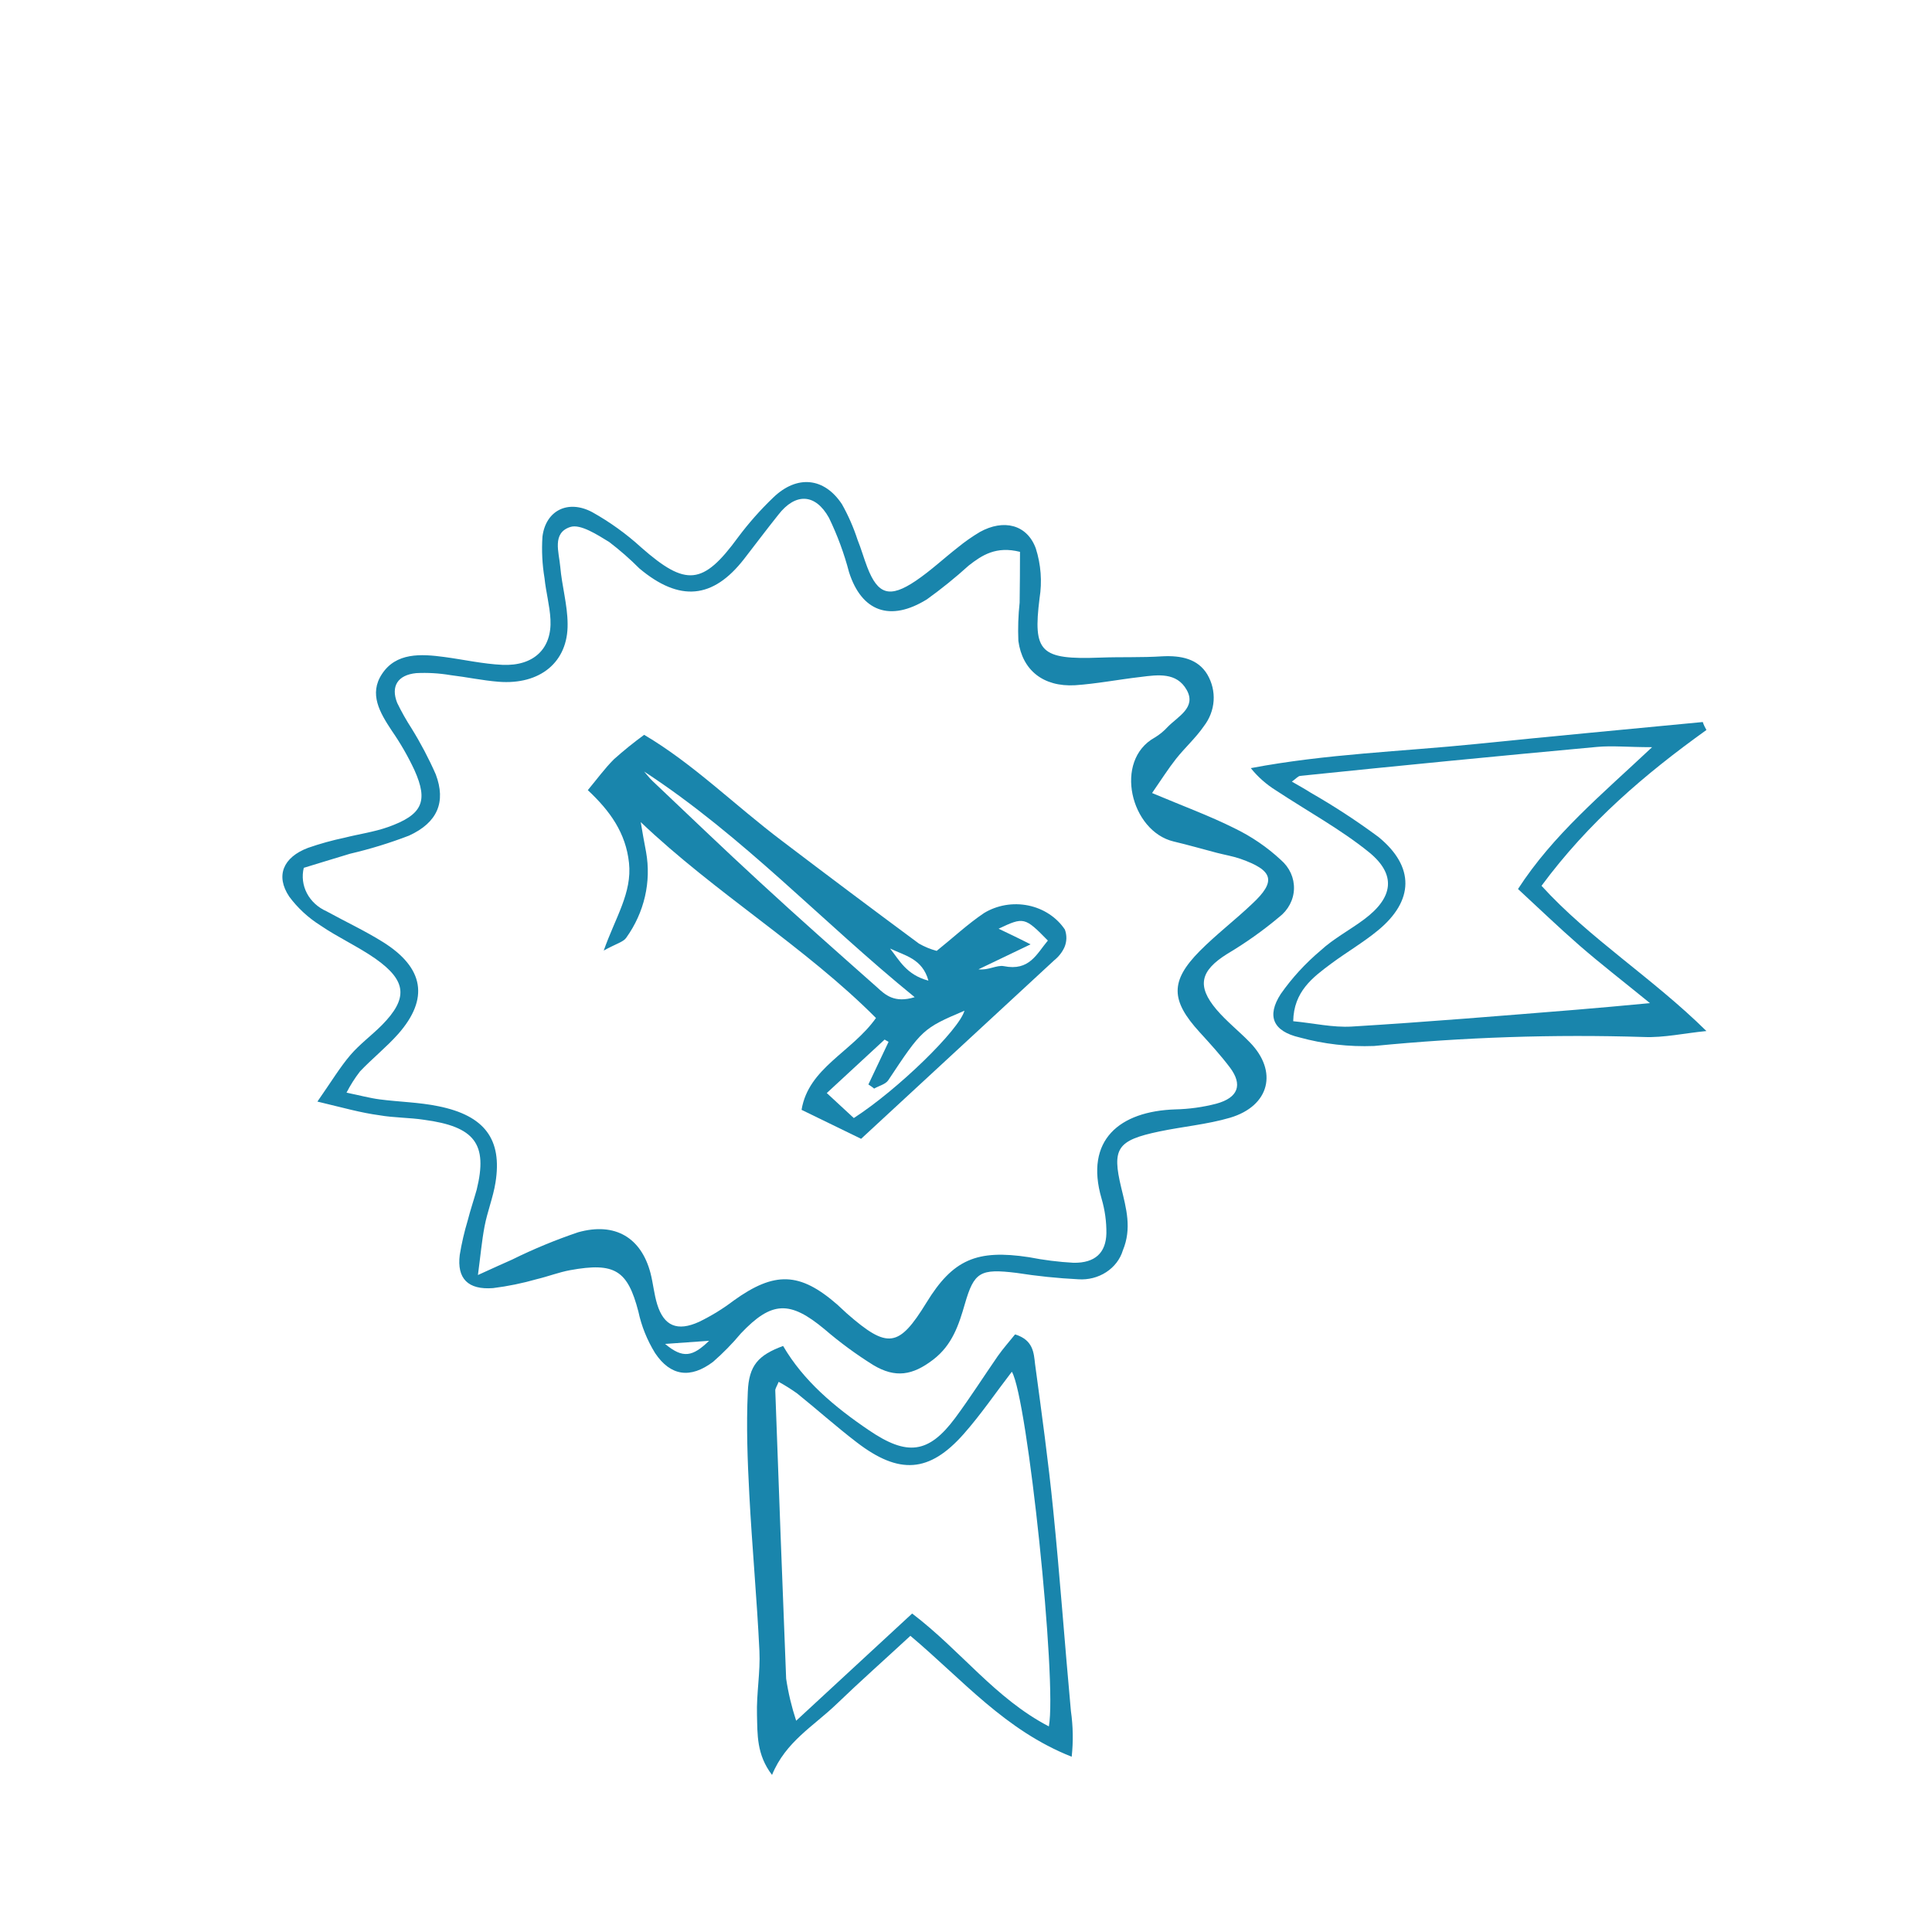 <svg width="96" height="96" viewBox="0 0 96 96" fill="none" xmlns="http://www.w3.org/2000/svg">
<path d="M15.772 54.737C16.481 53.719 16.895 53.029 17.411 52.424C17.87 51.888 18.468 51.447 18.975 50.939C20.282 49.613 20.219 48.74 18.658 47.638C17.791 47.032 16.786 46.577 15.923 45.985C15.313 45.601 14.787 45.114 14.371 44.551C13.68 43.516 14.069 42.597 15.307 42.129C15.898 41.923 16.503 41.756 17.118 41.626C17.834 41.445 18.585 41.342 19.28 41.096C20.985 40.49 21.293 39.826 20.596 38.272C20.278 37.59 19.9 36.932 19.467 36.307C18.878 35.417 18.323 34.485 18.978 33.494C19.681 32.419 20.91 32.489 22.075 32.645C23.041 32.774 24.001 32.992 24.968 33.036C26.525 33.103 27.431 32.227 27.352 30.776C27.316 30.089 27.126 29.411 27.057 28.727C26.943 28.046 26.909 27.356 26.954 26.668C27.114 25.37 28.219 24.806 29.427 25.448C30.309 25.942 31.126 26.53 31.86 27.201C34.091 29.163 34.933 29.082 36.678 26.693C37.2 25.994 37.782 25.336 38.42 24.725C39.6 23.584 40.956 23.721 41.837 25.055C42.154 25.619 42.412 26.21 42.61 26.818C42.791 27.265 42.921 27.731 43.093 28.18C43.619 29.548 44.207 29.735 45.503 28.861C46.242 28.362 46.891 27.75 47.595 27.201C47.938 26.92 48.305 26.663 48.691 26.433C49.865 25.783 51.03 26.056 51.468 27.248C51.724 28.052 51.788 28.898 51.655 29.726C51.32 32.403 51.682 32.788 54.665 32.676C55.698 32.637 56.733 32.679 57.754 32.612C58.687 32.565 59.523 32.735 59.991 33.513C60.226 33.914 60.334 34.367 60.304 34.821C60.273 35.276 60.105 35.713 59.819 36.084C59.42 36.664 58.874 37.153 58.433 37.711C58.046 38.202 57.717 38.724 57.246 39.405C58.759 40.044 60.087 40.529 61.334 41.152C62.188 41.565 62.968 42.098 63.647 42.731C63.859 42.914 64.027 43.137 64.14 43.385C64.252 43.633 64.305 43.9 64.297 44.169C64.289 44.437 64.219 44.701 64.091 44.943C63.964 45.184 63.783 45.398 63.559 45.569C62.753 46.245 61.887 46.859 60.972 47.403C59.644 48.235 59.453 48.991 60.45 50.169C60.948 50.752 61.567 51.24 62.104 51.793C63.505 53.227 63.1 54.947 61.126 55.538C59.985 55.873 58.765 55.979 57.594 56.225C55.508 56.663 55.245 57.068 55.713 59.013C55.963 60.048 56.247 61.041 55.794 62.13C55.662 62.569 55.369 62.952 54.965 63.214C54.562 63.476 54.073 63.601 53.581 63.567C52.551 63.515 51.525 63.409 50.508 63.249C48.706 63.029 48.404 63.202 47.945 64.787C47.646 65.822 47.323 66.829 46.372 67.558C45.346 68.345 44.491 68.487 43.392 67.829C42.539 67.296 41.731 66.702 40.977 66.054C39.25 64.614 38.345 64.642 36.814 66.257C36.394 66.76 35.933 67.231 35.434 67.667C34.314 68.512 33.321 68.387 32.551 67.234C32.156 66.593 31.875 65.896 31.721 65.172C31.187 63.126 30.559 62.708 28.325 63.115C27.766 63.218 27.232 63.428 26.679 63.559C25.967 63.763 25.238 63.913 24.5 64.005C23.25 64.1 22.697 63.528 22.845 62.353C22.94 61.776 23.072 61.205 23.241 60.642C23.373 60.123 23.546 59.618 23.687 59.113C24.246 56.839 23.594 55.979 21.067 55.641C20.342 55.53 19.573 55.544 18.842 55.415C17.939 55.295 17.082 55.05 15.772 54.737ZM50.683 27.421C49.503 27.123 48.802 27.58 48.135 28.102C47.478 28.697 46.786 29.257 46.061 29.779C44.229 30.915 42.813 30.388 42.188 28.431C41.946 27.505 41.612 26.6 41.191 25.73C40.512 24.51 39.522 24.483 38.674 25.579C38.094 26.305 37.538 27.047 36.971 27.778C35.422 29.768 33.765 29.916 31.772 28.247C31.305 27.778 30.804 27.339 30.272 26.933C29.683 26.573 28.841 26.023 28.34 26.185C27.416 26.481 27.778 27.446 27.838 28.155C27.92 29.107 28.198 30.056 28.204 30.993C28.234 32.897 26.839 34.041 24.771 33.876C23.971 33.812 23.183 33.642 22.386 33.547C21.825 33.452 21.253 33.418 20.683 33.447C19.757 33.539 19.41 34.105 19.736 34.926C19.947 35.361 20.186 35.785 20.451 36.195C20.907 36.931 21.308 37.693 21.653 38.478C22.169 39.849 21.743 40.873 20.321 41.523C19.37 41.888 18.392 42.189 17.393 42.422C16.599 42.659 15.805 42.907 15.095 43.122C14.991 43.546 15.045 43.991 15.249 44.383C15.454 44.775 15.797 45.091 16.221 45.279C17.157 45.793 18.136 46.251 19.032 46.811C21.076 48.092 21.327 49.63 19.784 51.38C19.201 52.036 18.495 52.599 17.888 53.239C17.631 53.571 17.407 53.924 17.218 54.294C17.891 54.43 18.374 54.564 18.866 54.628C19.835 54.754 20.831 54.771 21.773 54.966C24.086 55.429 24.965 56.615 24.62 58.764C24.503 59.498 24.216 60.204 24.077 60.941C23.938 61.678 23.884 62.331 23.748 63.355C24.56 62.989 25.004 62.78 25.448 62.588C26.505 62.065 27.6 61.612 28.726 61.231C30.58 60.712 31.863 61.513 32.322 63.255C32.455 63.768 32.5 64.307 32.657 64.815C32.989 65.886 33.653 66.177 34.74 65.68C35.348 65.384 35.922 65.032 36.452 64.628C38.489 63.163 39.739 63.202 41.596 64.817C41.759 64.968 41.922 65.119 42.085 65.269C44.108 67.039 44.66 66.963 46.034 64.728C47.344 62.59 48.528 62.071 51.133 62.47C51.862 62.613 52.602 62.706 53.346 62.747C54.406 62.761 54.952 62.261 54.976 61.284C54.982 60.7 54.901 60.118 54.735 59.554C53.886 56.643 55.634 55.217 58.397 55.125C59.086 55.11 59.77 55.015 60.434 54.843C61.527 54.547 61.76 53.903 61.114 53.043C60.655 52.435 60.133 51.863 59.613 51.293C58.167 49.711 58.134 48.754 59.613 47.258C60.428 46.437 61.367 45.72 62.207 44.922C63.438 43.783 63.275 43.248 61.624 42.67C61.25 42.542 60.854 42.477 60.468 42.377C59.752 42.19 59.04 41.983 58.318 41.813C56.181 41.305 55.32 37.786 57.379 36.648C57.62 36.503 57.835 36.326 58.019 36.123C58.538 35.593 59.459 35.154 58.964 34.278C58.469 33.402 57.545 33.525 56.667 33.639C55.592 33.762 54.49 33.977 53.421 34.049C51.833 34.139 50.798 33.298 50.602 31.845C50.575 31.21 50.596 30.575 50.665 29.944C50.68 29.054 50.68 28.228 50.683 27.421ZM35.235 66.623L33.049 66.779C33.943 67.527 34.42 67.41 35.235 66.623Z" fill="#1985AC"/>
<path d="M84.791 36.273C81.73 38.467 78.928 40.861 76.597 44.015C78.973 46.63 82.11 48.586 84.791 51.232C83.698 51.338 82.681 51.57 81.681 51.528C77.208 51.388 72.729 51.537 68.277 51.974C67.027 52.023 65.776 51.879 64.576 51.55C63.254 51.243 62.928 50.49 63.64 49.39C64.197 48.594 64.863 47.869 65.621 47.23C66.263 46.636 67.082 46.209 67.791 45.676C69.231 44.601 69.403 43.46 68.011 42.335C66.62 41.21 64.947 40.295 63.408 39.279C62.923 38.978 62.498 38.602 62.152 38.168C65.898 37.457 69.654 37.345 73.373 36.966C77.093 36.586 80.863 36.237 84.61 35.877C84.649 36.003 84.713 36.134 84.791 36.273ZM75.429 44.174C77.174 41.478 79.565 39.502 82.092 37.127C80.885 37.127 80.118 37.044 79.354 37.114C74.437 37.566 69.522 38.046 64.609 38.553C64.494 38.565 64.389 38.701 64.192 38.838C64.564 39.053 64.863 39.218 65.137 39.394C66.305 40.063 67.429 40.798 68.501 41.593C70.303 43.069 70.261 44.755 68.473 46.228C67.746 46.828 66.913 47.314 66.149 47.88C65.222 48.57 64.286 49.267 64.259 50.744C65.276 50.841 66.23 51.065 67.166 51.009C70.889 50.783 74.605 50.473 78.336 50.172C79.447 50.082 80.543 49.979 81.986 49.845C80.613 48.726 79.517 47.88 78.481 46.979C77.446 46.077 76.441 45.109 75.417 44.163L75.429 44.174Z" fill="#1985AC"/>
<path d="M45.237 81.283C43.92 82.5 42.722 83.563 41.575 84.668C40.428 85.773 39.036 86.541 38.362 88.195C37.584 87.18 37.641 86.167 37.614 85.209C37.584 84.154 37.786 83.086 37.735 82.034C37.611 79.441 37.369 76.851 37.233 74.258C37.143 72.567 37.08 70.868 37.158 69.165C37.209 67.84 37.683 67.335 38.912 66.88C39.923 68.613 41.466 69.91 43.178 71.069C45.074 72.358 46.139 72.238 47.465 70.455C48.201 69.461 48.872 68.406 49.578 67.385C49.847 67.002 50.164 66.648 50.438 66.305C51.344 66.584 51.368 67.22 51.432 67.781C51.758 70.198 52.093 72.618 52.334 75.04C52.669 78.364 52.908 81.71 53.213 85.022C53.321 85.775 53.334 86.536 53.252 87.291C49.934 85.977 47.854 83.485 45.237 81.283ZM52.117 85.784C52.534 83.585 51.054 69.436 50.278 68.161C49.472 69.207 48.745 70.282 47.884 71.256C46.179 73.184 44.678 73.287 42.571 71.669C41.557 70.893 40.606 70.042 39.612 69.241C39.318 69.031 39.011 68.838 38.692 68.663C38.595 68.897 38.52 68.995 38.523 69.093C38.694 73.865 38.874 78.638 39.063 83.412C39.169 84.12 39.336 84.819 39.561 85.502L45.324 80.175C47.758 82.028 49.448 84.394 52.117 85.784Z" fill="#1985AC"/>
<path d="M29.208 39.262C29.667 38.71 30.048 38.185 30.506 37.727C30.984 37.3 31.485 36.895 32.007 36.513C34.434 37.942 36.511 40.013 38.851 41.779C41.109 43.495 43.378 45.196 45.659 46.884C45.934 47.042 46.232 47.166 46.543 47.249C47.364 46.591 48.083 45.916 48.898 45.368C49.218 45.173 49.578 45.04 49.955 44.975C50.332 44.911 50.719 44.917 51.093 44.993C51.468 45.07 51.822 45.215 52.135 45.421C52.447 45.626 52.712 45.887 52.913 46.189C53.019 46.475 53.012 46.787 52.892 47.068C52.779 47.317 52.605 47.538 52.385 47.715L42.788 56.587C41.843 56.127 40.871 55.652 39.829 55.147C40.173 53.06 42.32 52.287 43.527 50.584C40.01 47.048 35.542 44.38 31.838 40.85C31.916 41.336 32.01 41.841 32.103 42.335C32.369 43.818 32.017 45.34 31.119 46.594C30.98 46.806 30.621 46.887 29.999 47.233C30.585 45.575 31.412 44.364 31.255 42.879C31.098 41.394 30.319 40.3 29.208 39.262ZM32.013 38.344C32.152 38.5 32.27 38.665 32.436 38.819C34.202 40.49 35.956 42.179 37.752 43.828C39.663 45.594 41.622 47.322 43.573 49.052C43.989 49.437 44.445 49.859 45.45 49.549C40.819 45.782 36.955 41.573 32.001 38.333L32.013 38.344ZM42.425 55.555C44.623 54.137 47.669 51.159 47.923 50.222C45.855 51.101 45.81 51.154 44.137 53.677C44.007 53.875 43.672 53.956 43.434 54.092C43.349 54.014 43.247 53.953 43.15 53.886L44.152 51.77L43.956 51.656L41.082 54.313L42.425 55.555ZM51.205 46.926L48.62 48.165C49.103 48.226 49.535 47.939 49.882 48.008C51.156 48.265 51.51 47.397 52.068 46.736C50.921 45.564 50.87 45.555 49.62 46.147C50.109 46.382 50.522 46.574 51.208 46.923L51.205 46.926ZM44.231 47.138C44.684 47.702 45.034 48.438 46.133 48.728C45.834 47.632 44.952 47.481 44.234 47.135L44.231 47.138Z" fill="#1985AC"/>
</svg>
